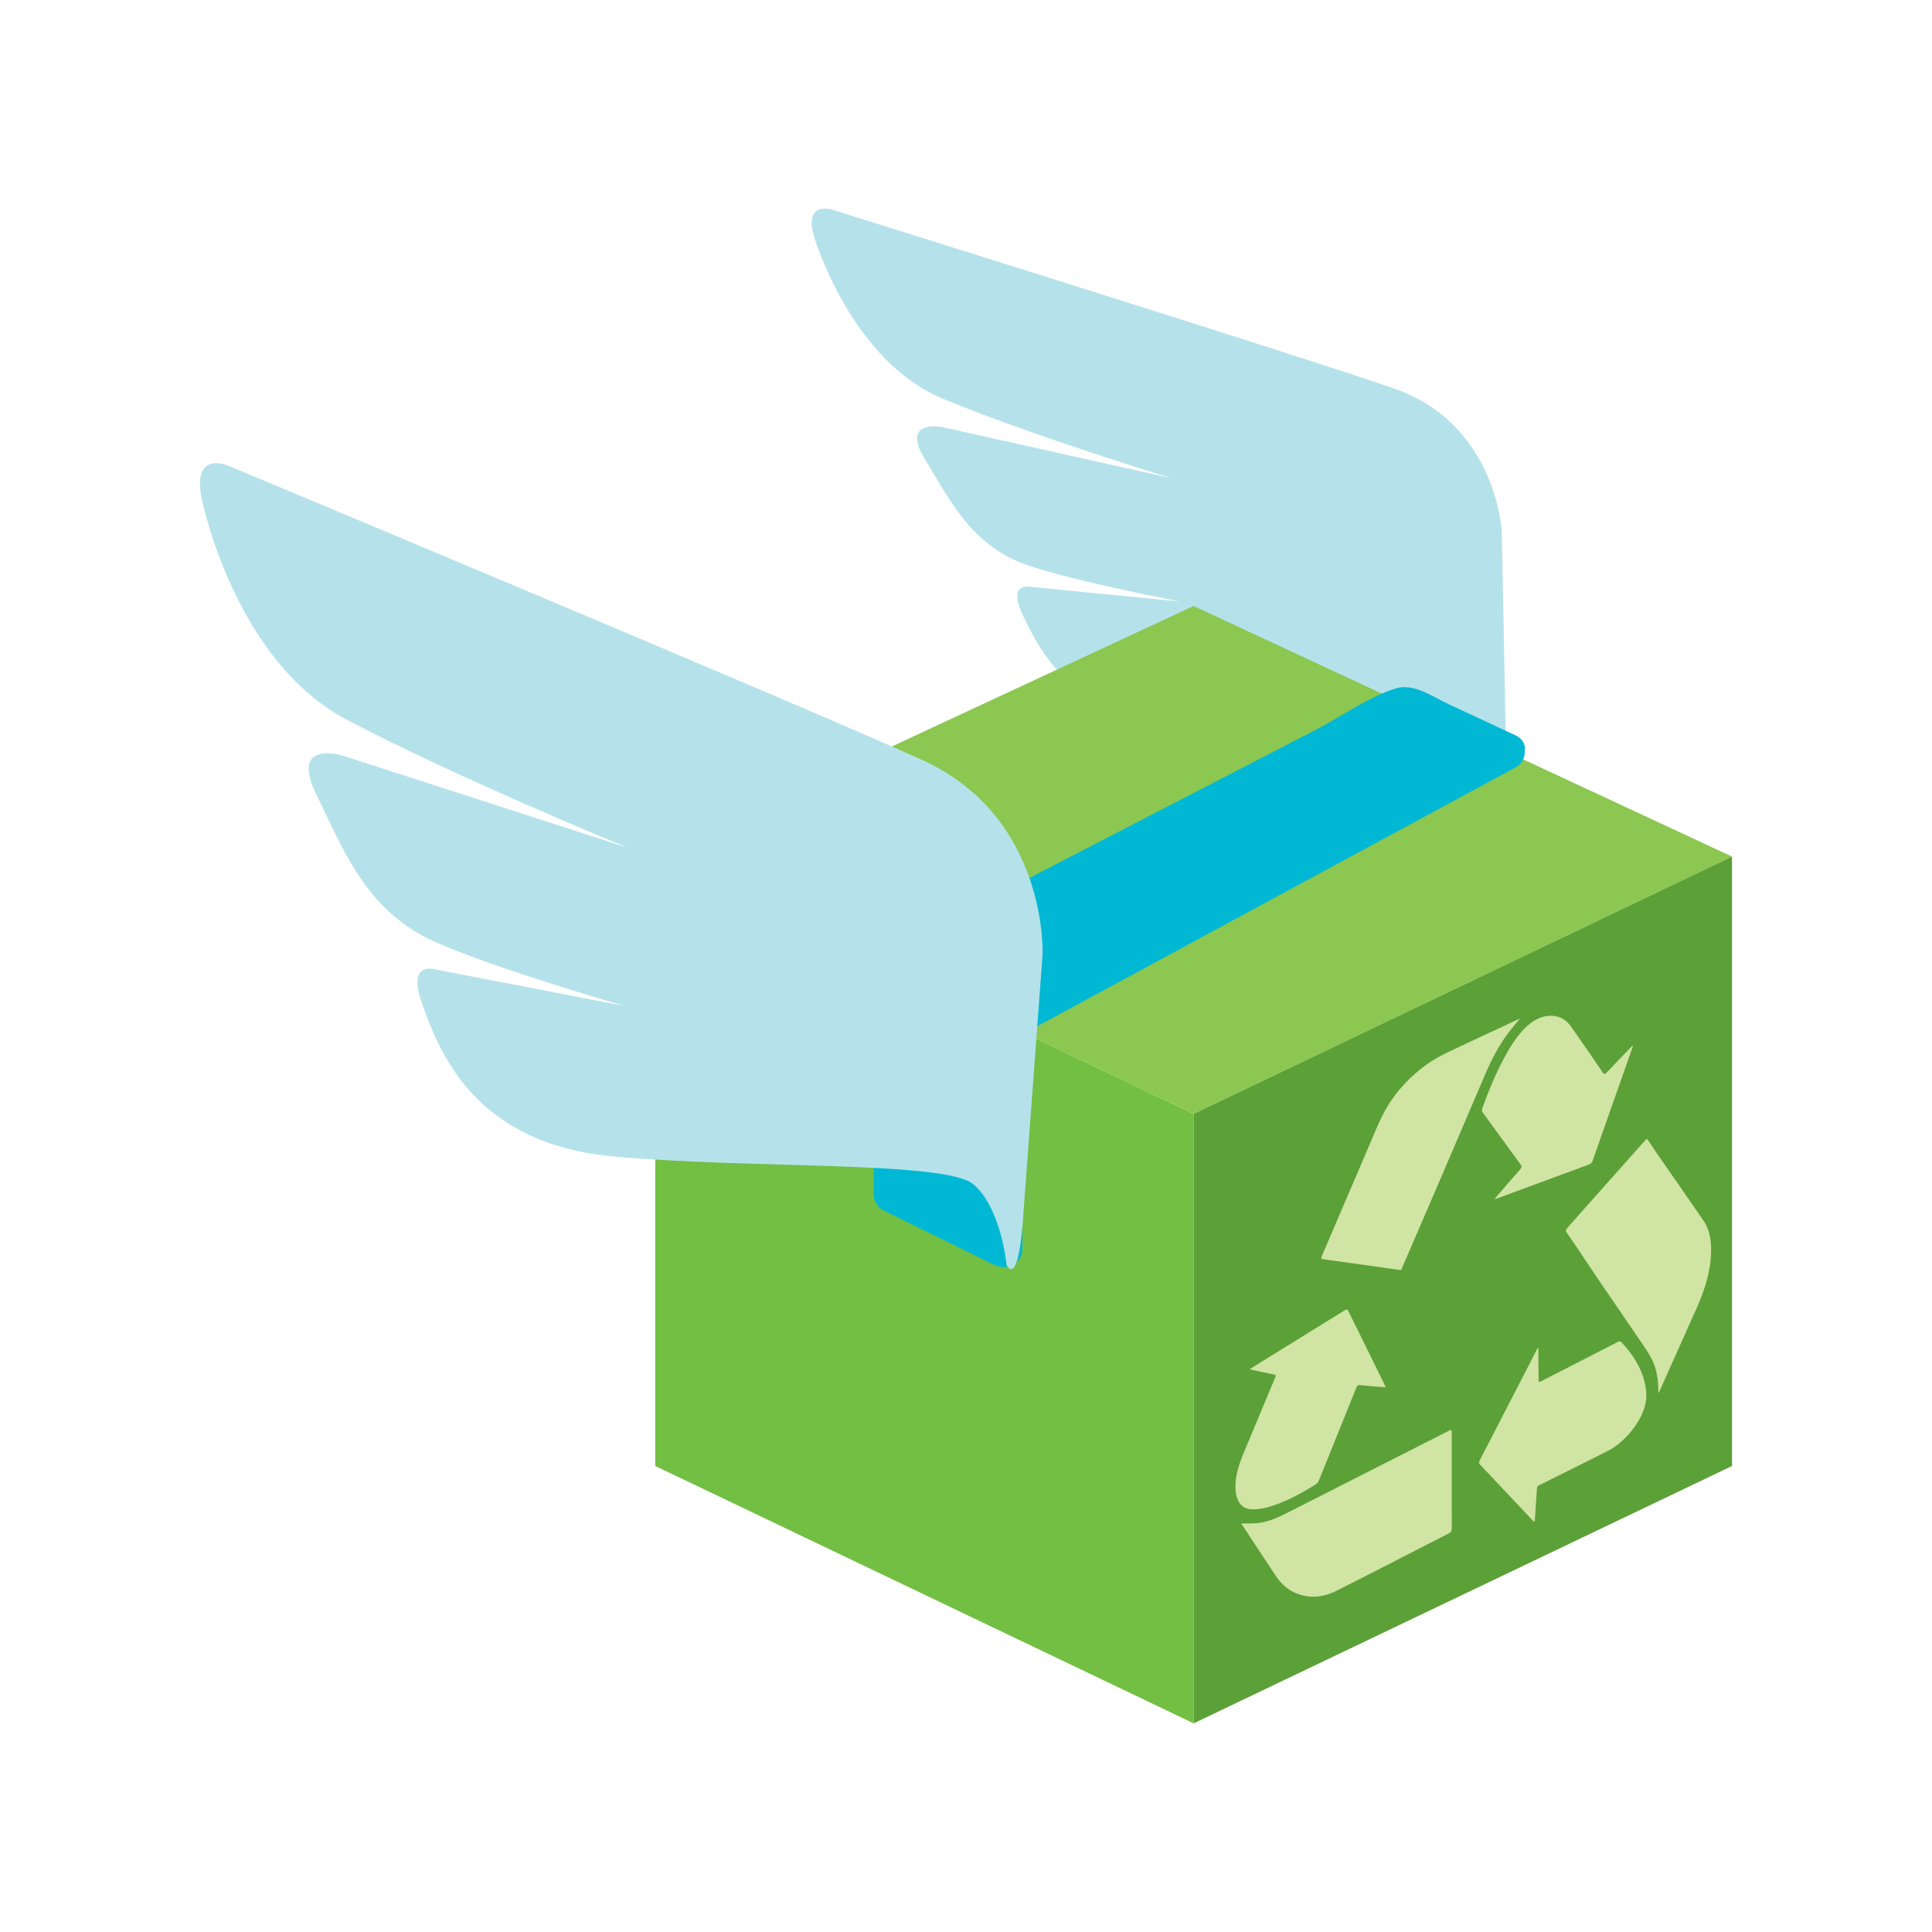 <?xml version="1.0" encoding="utf-8"?>
<!-- Generator: Adobe Illustrator 23.0.1, SVG Export Plug-In . SVG Version: 6.00 Build 0)  -->
<svg version="1.1" id="Layer_1" xmlns="http://www.w3.org/2000/svg" xmlns:xlink="http://www.w3.org/1999/xlink" x="0px" y="0px"
	 viewBox="0 0 500 500" style="enable-background:new 0 0 500 500;" xml:space="preserve">
<style type="text/css">
	.st0{fill:#B5E2EA;}
	.st1{fill:#DB3227;}
	.st2{fill:none;stroke:#FFFFFF;stroke-width:0.323;stroke-miterlimit:10;}
	.st3{fill:#EC6544;}
	.st4{fill:#F15B25;}
	.st5{fill:#00B8D4;}
	.st6{fill:#00B3D8;}
	.st7{fill:none;stroke:#FFFFFF;stroke-width:0.734;stroke-miterlimit:10;}
	.st8{fill:#72BF44;}
	.st9{fill:#8BC751;}
	.st10{fill:#5CA038;}
	.st11{fill:#D0E4A4;}
	.st12{fill:none;stroke:#FFFFFF;stroke-width:0.409;stroke-miterlimit:10;}
</style>
<g>
	<g>
		<path class="st0" d="M388.66,137.52c0,0-1.35-27.86-28.08-37.06C333.85,91.26,215.8,54.4,215.8,54.4s-8.09-2.94-5.05,7.08
			c0,0,9.47,31.81,33.19,41.68c22.88,9.52,59.11,20.57,59.11,20.57l-59.17-13.2c0,0-10.93-2.22-4.54,8.27
			c6.27,10.29,11.54,21.18,24.24,26.58c9.75,4.15,41.69,10.28,41.69,10.28l-38.88-3.82c0,0-5.62-1.06-1.8,7.1
			c4.42,9.45,13.11,27.31,41.5,27.25c27.82-0.07,66.85-5.38,72.94-1.17c6.09,4.2,8.23,15.65,8.23,15.65s2.96,5.14,2.4-11.49
			L388.66,137.52z"/>
		<g>
			<g>
				<g>
					<g>
						<polygon class="st8" points="169.59,379.4 308.91,446 308.91,288.27 169.59,221.68 						"/>
					</g>
					<g>
						<polygon class="st9" points="169.59,221.68 308.91,288.27 448.24,221.68 308.91,156.83 						"/>
					</g>
					<path class="st5" d="M392.17,190.28c-5.74-2.67-11.48-5.34-17.21-8.01c-4.23-1.97-9.07-5.55-13.75-4.1
						c-6.94,2.14-13.98,7.23-20.39,10.55c-29.32,15.17-58.64,30.34-87.97,45.51c-8.12,4.2-16.24,8.4-24.36,12.6
						c-1.49,0.77-2.39,2.54-2.39,4.17c0,19.34,0,38.68,0,58.02c0,1.6,0.9,3.43,2.39,4.17c9.61,4.72,19.23,9.44,28.84,14.17
						c3.21,1.58,7.26-0.31,7.26-4.17c0-18.51,0-37.02,0-55.52c42.53-23.01,85.06-46.02,127.59-69.04c1.69-0.91,2.39-2.34,2.39-3.78
						C394.93,193.1,394.32,191.28,392.17,190.28z"/>
					<g>
						<polygon class="st10" points="448.24,221.68 308.91,288.27 308.91,446 448.24,379.4 						"/>
					</g>
				</g>
			</g>
		</g>
		<path class="st0" d="M269.81,247.11c0,0,1.6-35.65-31.36-50.54c-32.96-14.89-178.96-75.88-178.96-75.88s-9.95-4.7-7.27,8.42
			c0,0,8.29,41.65,37.32,57.04c28.02,14.85,72.85,33.22,72.85,33.22l-73.8-23.85c0,0-13.66-4.13-6.77,9.99
			c6.77,13.86,12.19,28.35,27.71,36.74c11.92,6.45,51.88,18.05,51.88,18.05l-49.07-9.48c0,0-7.03-2.02-3.14,8.84
			c4.51,12.57,13.46,36.35,49.63,39.64c35.45,3.22,85.8,1.09,93.05,7.17s8.63,20.91,8.63,20.91s3.16,6.9,4.42-14.36L269.81,247.11z"
			/>
	</g>
	<g>
		<path class="st11" d="M321.19,394.29c1.43-0.03,2.76,0.04,4.15-0.1c2.25-0.23,4.6-1.05,7-2.27c15.38-7.82,26.87-13.64,42.25-21.45
			c1.12-0.57,1.12-0.57,1.12,0.63c0,8.13-0.01,16.27,0.01,24.38c0,0.74-0.19,1.06-0.87,1.41c-10.94,5.59-17.98,9.27-28.92,14.78
			c-3.8,1.92-7.14,1.91-10.09,0.83c-2.43-0.89-4.31-2.58-5.78-4.82c-2.78-4.21-5.56-8.43-8.34-12.65
			C321.57,394.78,321.38,394.55,321.19,394.29z"/>
		<path class="st11" d="M393.43,263.54c-0.98,1.18-1.8,2.14-2.59,3.14c-2.86,3.61-4.87,7.59-6.62,11.71
			c-4.39,10.31-8.83,20.6-13.24,30.91c-3.13,7.31-4.31,9.93-7.44,17.24c-0.3,0.7-0.61,1.39-0.95,2.16
			c-1.19-0.16-2.33-0.31-3.46-0.47c-5.57-0.78-11.13-1.58-16.71-2.34c-0.49-0.07-0.59-0.22-0.27-0.97
			c4.78-11.17,7.57-17.65,12.34-28.81c1.09-2.56,2.12-5.15,3.4-7.66c2.47-4.81,5.85-8.65,9.77-11.78c2.48-1.98,5-3.41,7.55-4.6
			c5.43-2.52,10.86-5.08,16.29-7.62C392.07,264.18,392.66,263.9,393.43,263.54z"/>
		<path class="st11" d="M429.18,360.61c0.07-3.45-0.46-6.41-1.68-8.82c-0.91-1.8-2.05-3.37-3.14-4.98
			c-3.17-4.68-6.38-9.32-9.56-13.98c-3.64-5.34-5.74-8.6-9.38-13.93c-0.27-0.39-0.25-0.62,0.26-1.2
			c6.69-7.5,13.37-15.01,20.04-22.53c0.43-0.49,0.57-0.42,0.77-0.13c1.55,2.26,1.58,2.41,3.14,4.65
			c3.76,5.42,7.54,10.82,11.28,16.27c1.76,2.57,2.2,6.12,1.79,10.22c-0.4,4.06-1.76,8.24-3.65,12.46
			c-3.19,7.13-6.37,14.26-9.56,21.38C429.4,360.22,429.28,360.42,429.18,360.61z"/>
		<path class="st11" d="M422.66,270.57c-0.32,0.93-0.59,1.72-0.87,2.51c-3.19,9.05-6.4,18.1-9.56,27.15
			c-0.31,0.9-0.7,1.04-1.28,1.25c-5.52,2.02-11.04,4.07-16.56,6.11c-2.49,0.92-4.97,1.83-7.58,2.79c0.17-0.27,0.26-0.44,0.38-0.58
			c2.05-2.37,4.09-4.75,6.16-7.09c0.54-0.61,0.52-0.87,0.23-1.26c-3.3-4.5-6.57-9.04-9.86-13.54c-0.24-0.33-0.24-0.68-0.03-1.26
			c1.55-4.32,3.31-8.61,5.56-12.82c1.43-2.67,3.01-5.26,5.1-7.45c2.1-2.21,4.25-3.31,6.39-3.48c2.58-0.2,4.49,0.84,5.84,2.76
			c2.78,3.96,5.52,7.97,8.26,11.97c0.28,0.41,0.49,0.46,1.07-0.16c2.1-2.24,4.23-4.43,6.36-6.63
			C422.35,270.77,422.44,270.73,422.66,270.57z"/>
		<path class="st11" d="M358.65,359.05c-2.36-0.2-4.56-0.36-6.72-0.58c-0.48-0.05-0.69,0.09-0.97,0.79
			c-3.18,7.92-6.39,15.85-9.58,23.77c-0.23,0.57-0.51,0.91-0.99,1.21c-4.13,2.57-8.26,4.7-12.33,5.84
			c-1.39,0.39-2.78,0.58-4.05,0.53c-2.85-0.11-4.14-2.18-4.27-5.53c-0.12-3,0.91-6.21,2.31-9.51c2.68-6.34,5.29-12.69,7.95-19.03
			c0.26-0.62,0.08-0.73-0.26-0.8c-1.91-0.4-3.82-0.81-5.72-1.22c-0.15-0.03-0.29-0.1-0.57-0.19c0.97-0.62,1.76-1.12,2.55-1.61
			c3.53-2.19,7.06-4.37,10.59-6.55c3.86-2.4,7.73-4.8,11.59-7.17c0.21-0.13,0.57-0.09,0.65,0.08c1.94,3.88,3.85,7.79,5.77,11.69
			c1.25,2.53,2.49,5.06,3.74,7.6C358.41,358.52,358.49,358.7,358.65,359.05z"/>
		<path class="st11" d="M397.06,393.88c-0.35-0.35-0.65-0.65-0.94-0.95c-4.39-4.67-8.78-9.34-13.18-14
			c-0.26-0.27-0.22-0.53,0.04-1.04c4.3-8.32,8.58-16.64,12.87-24.96c0.65-1.27,1.3-2.55,1.95-3.82c0.05-0.09,0.14-0.17,0.32-0.38
			c0,0.43,0,0.75,0,1.08c0.02,2.44,0.06,4.88,0.06,7.34c0,0.54,0.18,0.56,0.64,0.33c6.63-3.41,13.25-6.82,19.88-10.2
			c0.27-0.14,0.65-0.19,0.79-0.04c2.34,2.46,4.4,5.23,5.67,8.84c0.39,1.12,0.66,2.37,0.83,3.66c0.45,3.58-1,7.21-3.87,10.73
			c-1.89,2.31-4.02,4.02-6.26,5.15c-5.84,2.95-11.68,5.85-17.52,8.75c-0.47,0.23-0.55,0.46-0.58,0.93
			c-0.16,2.68-0.35,5.37-0.54,8.06C397.2,393.48,397.14,393.62,397.06,393.88z"/>
	</g>
</g>
</svg>
